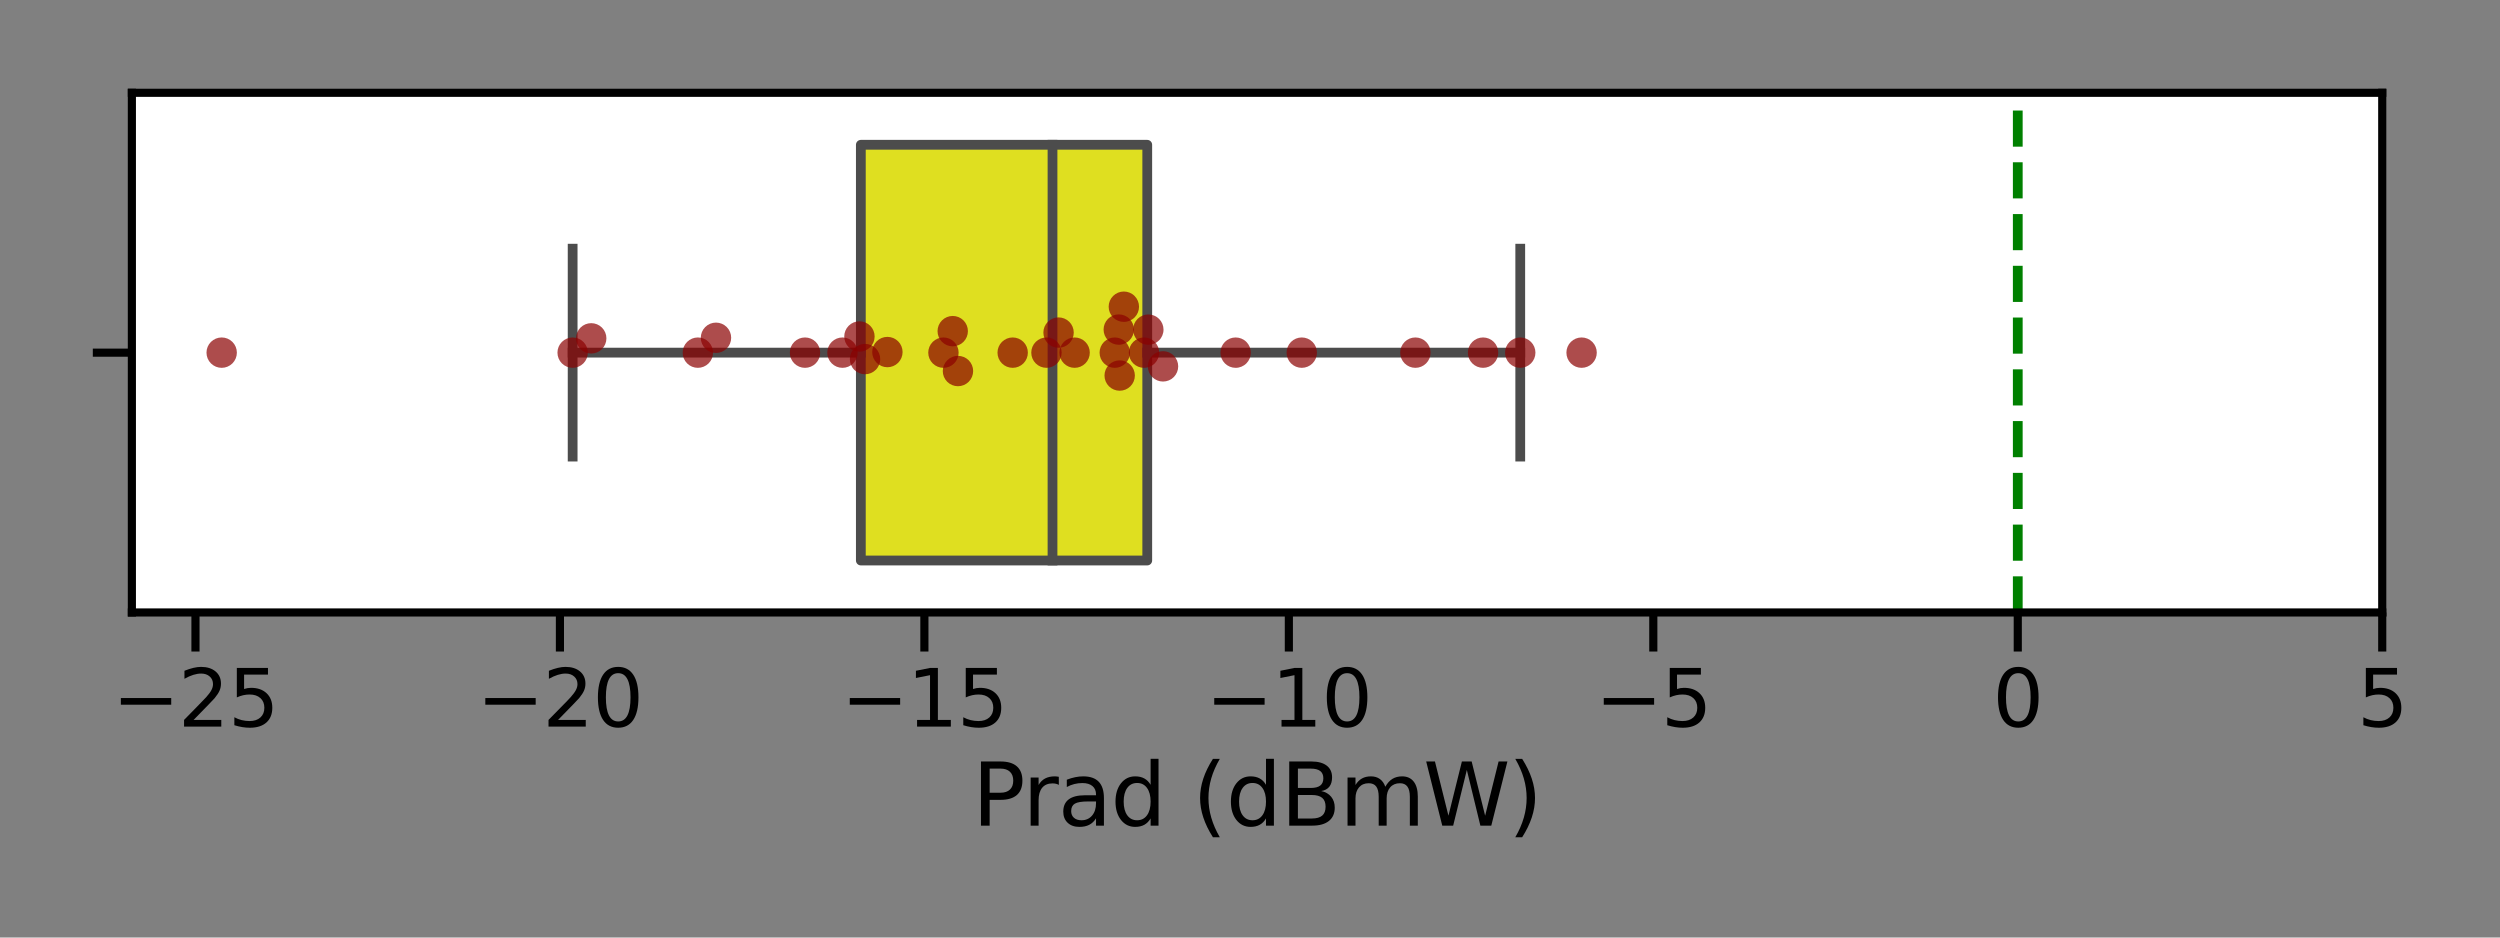 <?xml version="1.0" encoding="utf-8" standalone="no"?>
<!DOCTYPE svg PUBLIC "-//W3C//DTD SVG 1.1//EN"
  "http://www.w3.org/Graphics/SVG/1.1/DTD/svg11.dtd">
<svg xmlns:xlink="http://www.w3.org/1999/xlink" width="576pt" height="216pt" viewBox="0 0 576 216" xmlns="http://www.w3.org/2000/svg" version="1.1">
 <rect x="0" y="0" width="576" height="216" fill="#808080" stroke="none"/>
 <defs>
  <style type="text/css">*{stroke-linejoin: round; stroke-linecap: butt}</style>
 </defs>
 <g id="figure_1">
  <g id="patch_1">
   <path d="M 0 216 
L 576 216 
L 576 0 
L 0 0 
L 0 216 
z
" style="fill: none"/>
  </g>
  <g id="axes_1">
   <g id="patch_2">
    <path d="M 30.384 141.116 
L 548.866 141.116 
L 548.866 21.384 
L 30.384 21.384 
z
" style="fill: #ffffff"/>
   </g>
   <g id="patch_3">
    <path d="M 198.338 33.357 
L 198.338 129.143 
L 264.326 129.143 
L 264.326 33.357 
L 198.338 33.357 
z
" clip-path="url(#pd2e131987f)" style="fill: #dfdf20; stroke: #4c4c4c; stroke-width: 2.25; stroke-linejoin: miter"/>
   </g>
   <g id="matplotlib.axis_1">
    <g id="xtick_1">
     <g id="line2d_1">
      <defs>
       <path id="m3e4b1ff89f" d="M 0 0 
L 0 9 
" style="stroke: #000000; stroke-width: 1.875"/>
      </defs>
      <g>
       <use xlink:href="#m3e4b1ff89f" x="45.036" y="141.116" style="stroke: #000000; stroke-width: 1.875"/>
      </g>
     </g>
     <g id="text_1">
      <!-- −25 -->
      <g transform="translate(25.883 167.407)scale(0.181 -0.181)">
       <defs>
        <path id="DejaVuSans-2212" d="M 678 2272 
L 4684 2272 
L 4684 1741 
L 678 1741 
L 678 2272 
z
" transform="scale(0.016)"/>
        <path id="DejaVuSans-32" d="M 1228 531 
L 3431 531 
L 3431 0 
L 469 0 
L 469 531 
Q 828 903 1448 1529 
Q 2069 2156 2228 2338 
Q 2531 2678 2651 2914 
Q 2772 3150 2772 3378 
Q 2772 3750 2511 3984 
Q 2250 4219 1831 4219 
Q 1534 4219 1204 4116 
Q 875 4013 500 3803 
L 500 4441 
Q 881 4594 1212 4672 
Q 1544 4750 1819 4750 
Q 2544 4750 2975 4387 
Q 3406 4025 3406 3419 
Q 3406 3131 3298 2873 
Q 3191 2616 2906 2266 
Q 2828 2175 2409 1742 
Q 1991 1309 1228 531 
z
" transform="scale(0.016)"/>
        <path id="DejaVuSans-35" d="M 691 4666 
L 3169 4666 
L 3169 4134 
L 1269 4134 
L 1269 2991 
Q 1406 3038 1543 3061 
Q 1681 3084 1819 3084 
Q 2600 3084 3056 2656 
Q 3513 2228 3513 1497 
Q 3513 744 3044 326 
Q 2575 -91 1722 -91 
Q 1428 -91 1123 -41 
Q 819 9 494 109 
L 494 744 
Q 775 591 1075 516 
Q 1375 441 1709 441 
Q 2250 441 2565 725 
Q 2881 1009 2881 1497 
Q 2881 1984 2565 2268 
Q 2250 2553 1709 2553 
Q 1456 2553 1204 2497 
Q 953 2441 691 2322 
L 691 4666 
z
" transform="scale(0.016)"/>
       </defs>
       <use xlink:href="#DejaVuSans-2212"/>
       <use xlink:href="#DejaVuSans-32" x="83.789"/>
       <use xlink:href="#DejaVuSans-35" x="147.412"/>
      </g>
     </g>
    </g>
    <g id="xtick_2">
     <g id="line2d_2">
      <g>
       <use xlink:href="#m3e4b1ff89f" x="129.007" y="141.116" style="stroke: #000000; stroke-width: 1.875"/>
      </g>
     </g>
     <g id="text_2">
      <!-- −20 -->
      <g transform="translate(109.855 167.407)scale(0.181 -0.181)">
       <defs>
        <path id="DejaVuSans-30" d="M 2034 4250 
Q 1547 4250 1301 3770 
Q 1056 3291 1056 2328 
Q 1056 1369 1301 889 
Q 1547 409 2034 409 
Q 2525 409 2770 889 
Q 3016 1369 3016 2328 
Q 3016 3291 2770 3770 
Q 2525 4250 2034 4250 
z
M 2034 4750 
Q 2819 4750 3233 4129 
Q 3647 3509 3647 2328 
Q 3647 1150 3233 529 
Q 2819 -91 2034 -91 
Q 1250 -91 836 529 
Q 422 1150 422 2328 
Q 422 3509 836 4129 
Q 1250 4750 2034 4750 
z
" transform="scale(0.016)"/>
       </defs>
       <use xlink:href="#DejaVuSans-2212"/>
       <use xlink:href="#DejaVuSans-32" x="83.789"/>
       <use xlink:href="#DejaVuSans-30" x="147.412"/>
      </g>
     </g>
    </g>
    <g id="xtick_3">
     <g id="line2d_3">
      <g>
       <use xlink:href="#m3e4b1ff89f" x="212.979" y="141.116" style="stroke: #000000; stroke-width: 1.875"/>
      </g>
     </g>
     <g id="text_3">
      <!-- −15 -->
      <g transform="translate(193.827 167.407)scale(0.181 -0.181)">
       <defs>
        <path id="DejaVuSans-31" d="M 794 531 
L 1825 531 
L 1825 4091 
L 703 3866 
L 703 4441 
L 1819 4666 
L 2450 4666 
L 2450 531 
L 3481 531 
L 3481 0 
L 794 0 
L 794 531 
z
" transform="scale(0.016)"/>
       </defs>
       <use xlink:href="#DejaVuSans-2212"/>
       <use xlink:href="#DejaVuSans-31" x="83.789"/>
       <use xlink:href="#DejaVuSans-35" x="147.412"/>
      </g>
     </g>
    </g>
    <g id="xtick_4">
     <g id="line2d_4">
      <g>
       <use xlink:href="#m3e4b1ff89f" x="296.951" y="141.116" style="stroke: #000000; stroke-width: 1.875"/>
      </g>
     </g>
     <g id="text_4">
      <!-- −10 -->
      <g transform="translate(277.798 167.407)scale(0.181 -0.181)">
       <use xlink:href="#DejaVuSans-2212"/>
       <use xlink:href="#DejaVuSans-31" x="83.789"/>
       <use xlink:href="#DejaVuSans-30" x="147.412"/>
      </g>
     </g>
    </g>
    <g id="xtick_5">
     <g id="line2d_5">
      <g>
       <use xlink:href="#m3e4b1ff89f" x="380.923" y="141.116" style="stroke: #000000; stroke-width: 1.875"/>
      </g>
     </g>
     <g id="text_5">
      <!-- −5 -->
      <g transform="translate(367.544 167.407)scale(0.181 -0.181)">
       <use xlink:href="#DejaVuSans-2212"/>
       <use xlink:href="#DejaVuSans-35" x="83.789"/>
      </g>
     </g>
    </g>
    <g id="xtick_6">
     <g id="line2d_6">
      <g>
       <use xlink:href="#m3e4b1ff89f" x="464.894" y="141.116" style="stroke: #000000; stroke-width: 1.875"/>
      </g>
     </g>
     <g id="text_6">
      <!-- 0 -->
      <g transform="translate(459.12 167.407)scale(0.181 -0.181)">
       <use xlink:href="#DejaVuSans-30"/>
      </g>
     </g>
    </g>
    <g id="xtick_7">
     <g id="line2d_7">
      <g>
       <use xlink:href="#m3e4b1ff89f" x="548.866" y="141.116" style="stroke: #000000; stroke-width: 1.875"/>
      </g>
     </g>
     <g id="text_7">
      <!-- 5 -->
      <g transform="translate(543.092 167.407)scale(0.181 -0.181)">
       <use xlink:href="#DejaVuSans-35"/>
      </g>
     </g>
    </g>
    <g id="text_8">
     <!-- Prad (dBmW) -->
     <g transform="translate(224.027 190.227)scale(0.198 -0.198)">
      <defs>
       <path id="DejaVuSans-50" d="M 1259 4147 
L 1259 2394 
L 2053 2394 
Q 2494 2394 2734 2622 
Q 2975 2850 2975 3272 
Q 2975 3691 2734 3919 
Q 2494 4147 2053 4147 
L 1259 4147 
z
M 628 4666 
L 2053 4666 
Q 2838 4666 3239 4311 
Q 3641 3956 3641 3272 
Q 3641 2581 3239 2228 
Q 2838 1875 2053 1875 
L 1259 1875 
L 1259 0 
L 628 0 
L 628 4666 
z
" transform="scale(0.016)"/>
       <path id="DejaVuSans-72" d="M 2631 2963 
Q 2534 3019 2420 3045 
Q 2306 3072 2169 3072 
Q 1681 3072 1420 2755 
Q 1159 2438 1159 1844 
L 1159 0 
L 581 0 
L 581 3500 
L 1159 3500 
L 1159 2956 
Q 1341 3275 1631 3429 
Q 1922 3584 2338 3584 
Q 2397 3584 2469 3576 
Q 2541 3569 2628 3553 
L 2631 2963 
z
" transform="scale(0.016)"/>
       <path id="DejaVuSans-61" d="M 2194 1759 
Q 1497 1759 1228 1600 
Q 959 1441 959 1056 
Q 959 750 1161 570 
Q 1363 391 1709 391 
Q 2188 391 2477 730 
Q 2766 1069 2766 1631 
L 2766 1759 
L 2194 1759 
z
M 3341 1997 
L 3341 0 
L 2766 0 
L 2766 531 
Q 2569 213 2275 61 
Q 1981 -91 1556 -91 
Q 1019 -91 701 211 
Q 384 513 384 1019 
Q 384 1609 779 1909 
Q 1175 2209 1959 2209 
L 2766 2209 
L 2766 2266 
Q 2766 2663 2505 2880 
Q 2244 3097 1772 3097 
Q 1472 3097 1187 3025 
Q 903 2953 641 2809 
L 641 3341 
Q 956 3463 1253 3523 
Q 1550 3584 1831 3584 
Q 2591 3584 2966 3190 
Q 3341 2797 3341 1997 
z
" transform="scale(0.016)"/>
       <path id="DejaVuSans-64" d="M 2906 2969 
L 2906 4863 
L 3481 4863 
L 3481 0 
L 2906 0 
L 2906 525 
Q 2725 213 2448 61 
Q 2172 -91 1784 -91 
Q 1150 -91 751 415 
Q 353 922 353 1747 
Q 353 2572 751 3078 
Q 1150 3584 1784 3584 
Q 2172 3584 2448 3432 
Q 2725 3281 2906 2969 
z
M 947 1747 
Q 947 1113 1208 752 
Q 1469 391 1925 391 
Q 2381 391 2643 752 
Q 2906 1113 2906 1747 
Q 2906 2381 2643 2742 
Q 2381 3103 1925 3103 
Q 1469 3103 1208 2742 
Q 947 2381 947 1747 
z
" transform="scale(0.016)"/>
       <path id="DejaVuSans-20" transform="scale(0.016)"/>
       <path id="DejaVuSans-28" d="M 1984 4856 
Q 1566 4138 1362 3434 
Q 1159 2731 1159 2009 
Q 1159 1288 1364 580 
Q 1569 -128 1984 -844 
L 1484 -844 
Q 1016 -109 783 600 
Q 550 1309 550 2009 
Q 550 2706 781 3412 
Q 1013 4119 1484 4856 
L 1984 4856 
z
" transform="scale(0.016)"/>
       <path id="DejaVuSans-42" d="M 1259 2228 
L 1259 519 
L 2272 519 
Q 2781 519 3026 730 
Q 3272 941 3272 1375 
Q 3272 1813 3026 2020 
Q 2781 2228 2272 2228 
L 1259 2228 
z
M 1259 4147 
L 1259 2741 
L 2194 2741 
Q 2656 2741 2882 2914 
Q 3109 3088 3109 3444 
Q 3109 3797 2882 3972 
Q 2656 4147 2194 4147 
L 1259 4147 
z
M 628 4666 
L 2241 4666 
Q 2963 4666 3353 4366 
Q 3744 4066 3744 3513 
Q 3744 3084 3544 2831 
Q 3344 2578 2956 2516 
Q 3422 2416 3680 2098 
Q 3938 1781 3938 1306 
Q 3938 681 3513 340 
Q 3088 0 2303 0 
L 628 0 
L 628 4666 
z
" transform="scale(0.016)"/>
       <path id="DejaVuSans-6d" d="M 3328 2828 
Q 3544 3216 3844 3400 
Q 4144 3584 4550 3584 
Q 5097 3584 5394 3201 
Q 5691 2819 5691 2113 
L 5691 0 
L 5113 0 
L 5113 2094 
Q 5113 2597 4934 2840 
Q 4756 3084 4391 3084 
Q 3944 3084 3684 2787 
Q 3425 2491 3425 1978 
L 3425 0 
L 2847 0 
L 2847 2094 
Q 2847 2600 2669 2842 
Q 2491 3084 2119 3084 
Q 1678 3084 1418 2786 
Q 1159 2488 1159 1978 
L 1159 0 
L 581 0 
L 581 3500 
L 1159 3500 
L 1159 2956 
Q 1356 3278 1631 3431 
Q 1906 3584 2284 3584 
Q 2666 3584 2933 3390 
Q 3200 3197 3328 2828 
z
" transform="scale(0.016)"/>
       <path id="DejaVuSans-57" d="M 213 4666 
L 850 4666 
L 1831 722 
L 2809 4666 
L 3519 4666 
L 4500 722 
L 5478 4666 
L 6119 4666 
L 4947 0 
L 4153 0 
L 3169 4050 
L 2175 0 
L 1381 0 
L 213 4666 
z
" transform="scale(0.016)"/>
       <path id="DejaVuSans-29" d="M 513 4856 
L 1013 4856 
Q 1481 4119 1714 3412 
Q 1947 2706 1947 2009 
Q 1947 1309 1714 600 
Q 1481 -109 1013 -844 
L 513 -844 
Q 928 -128 1133 580 
Q 1338 1288 1338 2009 
Q 1338 2731 1133 3434 
Q 928 4138 513 4856 
z
" transform="scale(0.016)"/>
      </defs>
      <use xlink:href="#DejaVuSans-50"/>
      <use xlink:href="#DejaVuSans-72" x="58.553"/>
      <use xlink:href="#DejaVuSans-61" x="99.666"/>
      <use xlink:href="#DejaVuSans-64" x="160.945"/>
      <use xlink:href="#DejaVuSans-20" x="224.422"/>
      <use xlink:href="#DejaVuSans-28" x="256.209"/>
      <use xlink:href="#DejaVuSans-64" x="295.223"/>
      <use xlink:href="#DejaVuSans-42" x="358.699"/>
      <use xlink:href="#DejaVuSans-6d" x="427.303"/>
      <use xlink:href="#DejaVuSans-57" x="524.715"/>
      <use xlink:href="#DejaVuSans-29" x="623.592"/>
     </g>
    </g>
   </g>
   <g id="matplotlib.axis_2">
    <g id="ytick_1">
     <g id="line2d_8">
      <defs>
       <path id="m32dfe42d10" d="M 0 0 
L -9 0 
" style="stroke: #000000; stroke-width: 1.875"/>
      </defs>
      <g>
       <use xlink:href="#m32dfe42d10" x="30.384" y="81.25" style="stroke: #000000; stroke-width: 1.875"/>
      </g>
     </g>
    </g>
   </g>
   <g id="line2d_9">
    <path d="M 198.338 81.25 
L 131.937 81.25 
" clip-path="url(#pd2e131987f)" style="fill: none; stroke: #4c4c4c; stroke-width: 2.25; stroke-linecap: square"/>
   </g>
   <g id="line2d_10">
    <path d="M 264.326 81.25 
L 350.265 81.25 
" clip-path="url(#pd2e131987f)" style="fill: none; stroke: #4c4c4c; stroke-width: 2.25; stroke-linecap: square"/>
   </g>
   <g id="line2d_11">
    <path d="M 131.937 57.304 
L 131.937 105.196 
" clip-path="url(#pd2e131987f)" style="fill: none; stroke: #4c4c4c; stroke-width: 2.25; stroke-linecap: square"/>
   </g>
   <g id="line2d_12">
    <path d="M 350.265 57.304 
L 350.265 105.196 
" clip-path="url(#pd2e131987f)" style="fill: none; stroke: #4c4c4c; stroke-width: 2.25; stroke-linecap: square"/>
   </g>
   <g id="line2d_13"/>
   <g id="line2d_14">
    <path d="M 464.894 141.116 
L 464.894 21.384 
" clip-path="url(#pd2e131987f)" style="fill: none; stroke-dasharray: 8.325,3.6; stroke-dashoffset: 0; stroke: #008000; stroke-width: 2.25"/>
   </g>
   <g id="line2d_15">
    <path d="M 242.499 33.357 
L 242.499 129.143 
" clip-path="url(#pd2e131987f)" style="fill: none; stroke: #4c4c4c; stroke-width: 2.25; stroke-linecap: square"/>
   </g>
   <g id="patch_4">
    <path d="M 30.384 141.116 
L 30.384 21.384 
" style="fill: none; stroke: #000000; stroke-width: 1.875; stroke-linejoin: miter; stroke-linecap: square"/>
   </g>
   <g id="patch_5">
    <path d="M 548.866 141.116 
L 548.866 21.384 
" style="fill: none; stroke: #000000; stroke-width: 1.875; stroke-linejoin: miter; stroke-linecap: square"/>
   </g>
   <g id="patch_6">
    <path d="M 30.384 141.116 
L 548.866 141.116 
" style="fill: none; stroke: #000000; stroke-width: 1.875; stroke-linejoin: miter; stroke-linecap: square"/>
   </g>
   <g id="patch_7">
    <path d="M 30.384 21.384 
L 548.866 21.384 
" style="fill: none; stroke: #000000; stroke-width: 1.875; stroke-linejoin: miter; stroke-linecap: square"/>
   </g>
   <g id="PathCollection_1">
    <defs>
     <path id="C0_0_c2a2b0977d" d="M 0 3.5 
C 0.928 3.5 1.819 3.131 2.475 2.475 
C 3.131 1.819 3.5 0.928 3.5 -0 
C 3.5 -0.928 3.131 -1.819 2.475 -2.475 
C 1.819 -3.131 0.928 -3.5 0 -3.5 
C -0.928 -3.5 -1.819 -3.131 -2.475 -2.475 
C -3.131 -1.819 -3.5 -0.928 -3.5 0 
C -3.5 0.928 -3.131 1.819 -2.475 2.475 
C -1.819 3.131 -0.928 3.5 0 3.5 
z
"/>
    </defs>
    <g clip-path="url(#pd2e131987f)">
     <use xlink:href="#C0_0_c2a2b0977d" x="51.075" y="81.25" style="fill: #8b0000; fill-opacity: 0.7"/>
    </g>
    <g clip-path="url(#pd2e131987f)">
     <use xlink:href="#C0_0_c2a2b0977d" x="131.937" y="81.25" style="fill: #8b0000; fill-opacity: 0.7"/>
    </g>
    <g clip-path="url(#pd2e131987f)">
     <use xlink:href="#C0_0_c2a2b0977d" x="136.218" y="77.955" style="fill: #8b0000; fill-opacity: 0.7"/>
    </g>
    <g clip-path="url(#pd2e131987f)">
     <use xlink:href="#C0_0_c2a2b0977d" x="160.786" y="81.25" style="fill: #8b0000; fill-opacity: 0.7"/>
    </g>
    <g clip-path="url(#pd2e131987f)">
     <use xlink:href="#C0_0_c2a2b0977d" x="164.963" y="77.825" style="fill: #8b0000; fill-opacity: 0.7"/>
    </g>
    <g clip-path="url(#pd2e131987f)">
     <use xlink:href="#C0_0_c2a2b0977d" x="185.474" y="81.25" style="fill: #8b0000; fill-opacity: 0.7"/>
    </g>
    <g clip-path="url(#pd2e131987f)">
     <use xlink:href="#C0_0_c2a2b0977d" x="194.106" y="81.25" style="fill: #8b0000; fill-opacity: 0.7"/>
    </g>
    <g clip-path="url(#pd2e131987f)">
     <use xlink:href="#C0_0_c2a2b0977d" x="198.016" y="77.525" style="fill: #8b0000; fill-opacity: 0.7"/>
    </g>
    <g clip-path="url(#pd2e131987f)">
     <use xlink:href="#C0_0_c2a2b0977d" x="199.303" y="82.732" style="fill: #8b0000; fill-opacity: 0.7"/>
    </g>
    <g clip-path="url(#pd2e131987f)">
     <use xlink:href="#C0_0_c2a2b0977d" x="204.458" y="81.113" style="fill: #8b0000; fill-opacity: 0.7"/>
    </g>
    <g clip-path="url(#pd2e131987f)">
     <use xlink:href="#C0_0_c2a2b0977d" x="217.368" y="81.25" style="fill: #8b0000; fill-opacity: 0.7"/>
    </g>
    <g clip-path="url(#pd2e131987f)">
     <use xlink:href="#C0_0_c2a2b0977d" x="219.507" y="76.294" style="fill: #8b0000; fill-opacity: 0.7"/>
    </g>
    <g clip-path="url(#pd2e131987f)">
     <use xlink:href="#C0_0_c2a2b0977d" x="220.715" y="85.487" style="fill: #8b0000; fill-opacity: 0.7"/>
    </g>
    <g clip-path="url(#pd2e131987f)">
     <use xlink:href="#C0_0_c2a2b0977d" x="233.321" y="81.25" style="fill: #8b0000; fill-opacity: 0.7"/>
    </g>
    <g clip-path="url(#pd2e131987f)">
     <use xlink:href="#C0_0_c2a2b0977d" x="241.104" y="81.25" style="fill: #8b0000; fill-opacity: 0.7"/>
    </g>
    <g clip-path="url(#pd2e131987f)">
     <use xlink:href="#C0_0_c2a2b0977d" x="243.893" y="76.627" style="fill: #8b0000; fill-opacity: 0.7"/>
    </g>
    <g clip-path="url(#pd2e131987f)">
     <use xlink:href="#C0_0_c2a2b0977d" x="247.592" y="81.25" style="fill: #8b0000; fill-opacity: 0.7"/>
    </g>
    <g clip-path="url(#pd2e131987f)">
     <use xlink:href="#C0_0_c2a2b0977d" x="256.841" y="81.25" style="fill: #8b0000; fill-opacity: 0.7"/>
    </g>
    <g clip-path="url(#pd2e131987f)">
     <use xlink:href="#C0_0_c2a2b0977d" x="257.764" y="75.933" style="fill: #8b0000; fill-opacity: 0.7"/>
    </g>
    <g clip-path="url(#pd2e131987f)">
     <use xlink:href="#C0_0_c2a2b0977d" x="257.974" y="86.526" style="fill: #8b0000; fill-opacity: 0.7"/>
    </g>
    <g clip-path="url(#pd2e131987f)">
     <use xlink:href="#C0_0_c2a2b0977d" x="258.934" y="70.665" style="fill: #8b0000; fill-opacity: 0.7"/>
    </g>
    <g clip-path="url(#pd2e131987f)">
     <use xlink:href="#C0_0_c2a2b0977d" x="263.578" y="81.25" style="fill: #8b0000; fill-opacity: 0.7"/>
    </g>
    <g clip-path="url(#pd2e131987f)">
     <use xlink:href="#C0_0_c2a2b0977d" x="264.575" y="75.946" style="fill: #8b0000; fill-opacity: 0.7"/>
    </g>
    <g clip-path="url(#pd2e131987f)">
     <use xlink:href="#C0_0_c2a2b0977d" x="267.959" y="84.409" style="fill: #8b0000; fill-opacity: 0.7"/>
    </g>
    <g clip-path="url(#pd2e131987f)">
     <use xlink:href="#C0_0_c2a2b0977d" x="284.692" y="81.25" style="fill: #8b0000; fill-opacity: 0.7"/>
    </g>
    <g clip-path="url(#pd2e131987f)">
     <use xlink:href="#C0_0_c2a2b0977d" x="299.928" y="81.25" style="fill: #8b0000; fill-opacity: 0.7"/>
    </g>
    <g clip-path="url(#pd2e131987f)">
     <use xlink:href="#C0_0_c2a2b0977d" x="326.105" y="81.25" style="fill: #8b0000; fill-opacity: 0.7"/>
    </g>
    <g clip-path="url(#pd2e131987f)">
     <use xlink:href="#C0_0_c2a2b0977d" x="341.697" y="81.25" style="fill: #8b0000; fill-opacity: 0.7"/>
    </g>
    <g clip-path="url(#pd2e131987f)">
     <use xlink:href="#C0_0_c2a2b0977d" x="350.265" y="81.25" style="fill: #8b0000; fill-opacity: 0.7"/>
    </g>
    <g clip-path="url(#pd2e131987f)">
     <use xlink:href="#C0_0_c2a2b0977d" x="364.399" y="81.25" style="fill: #8b0000; fill-opacity: 0.7"/>
    </g>
   </g>
  </g>
 </g>
 <defs>
  <clipPath id="pd2e131987f">
   <rect x="30.384" y="21.384" width="518.482" height="119.732"/>
  </clipPath>
 </defs>
</svg>
